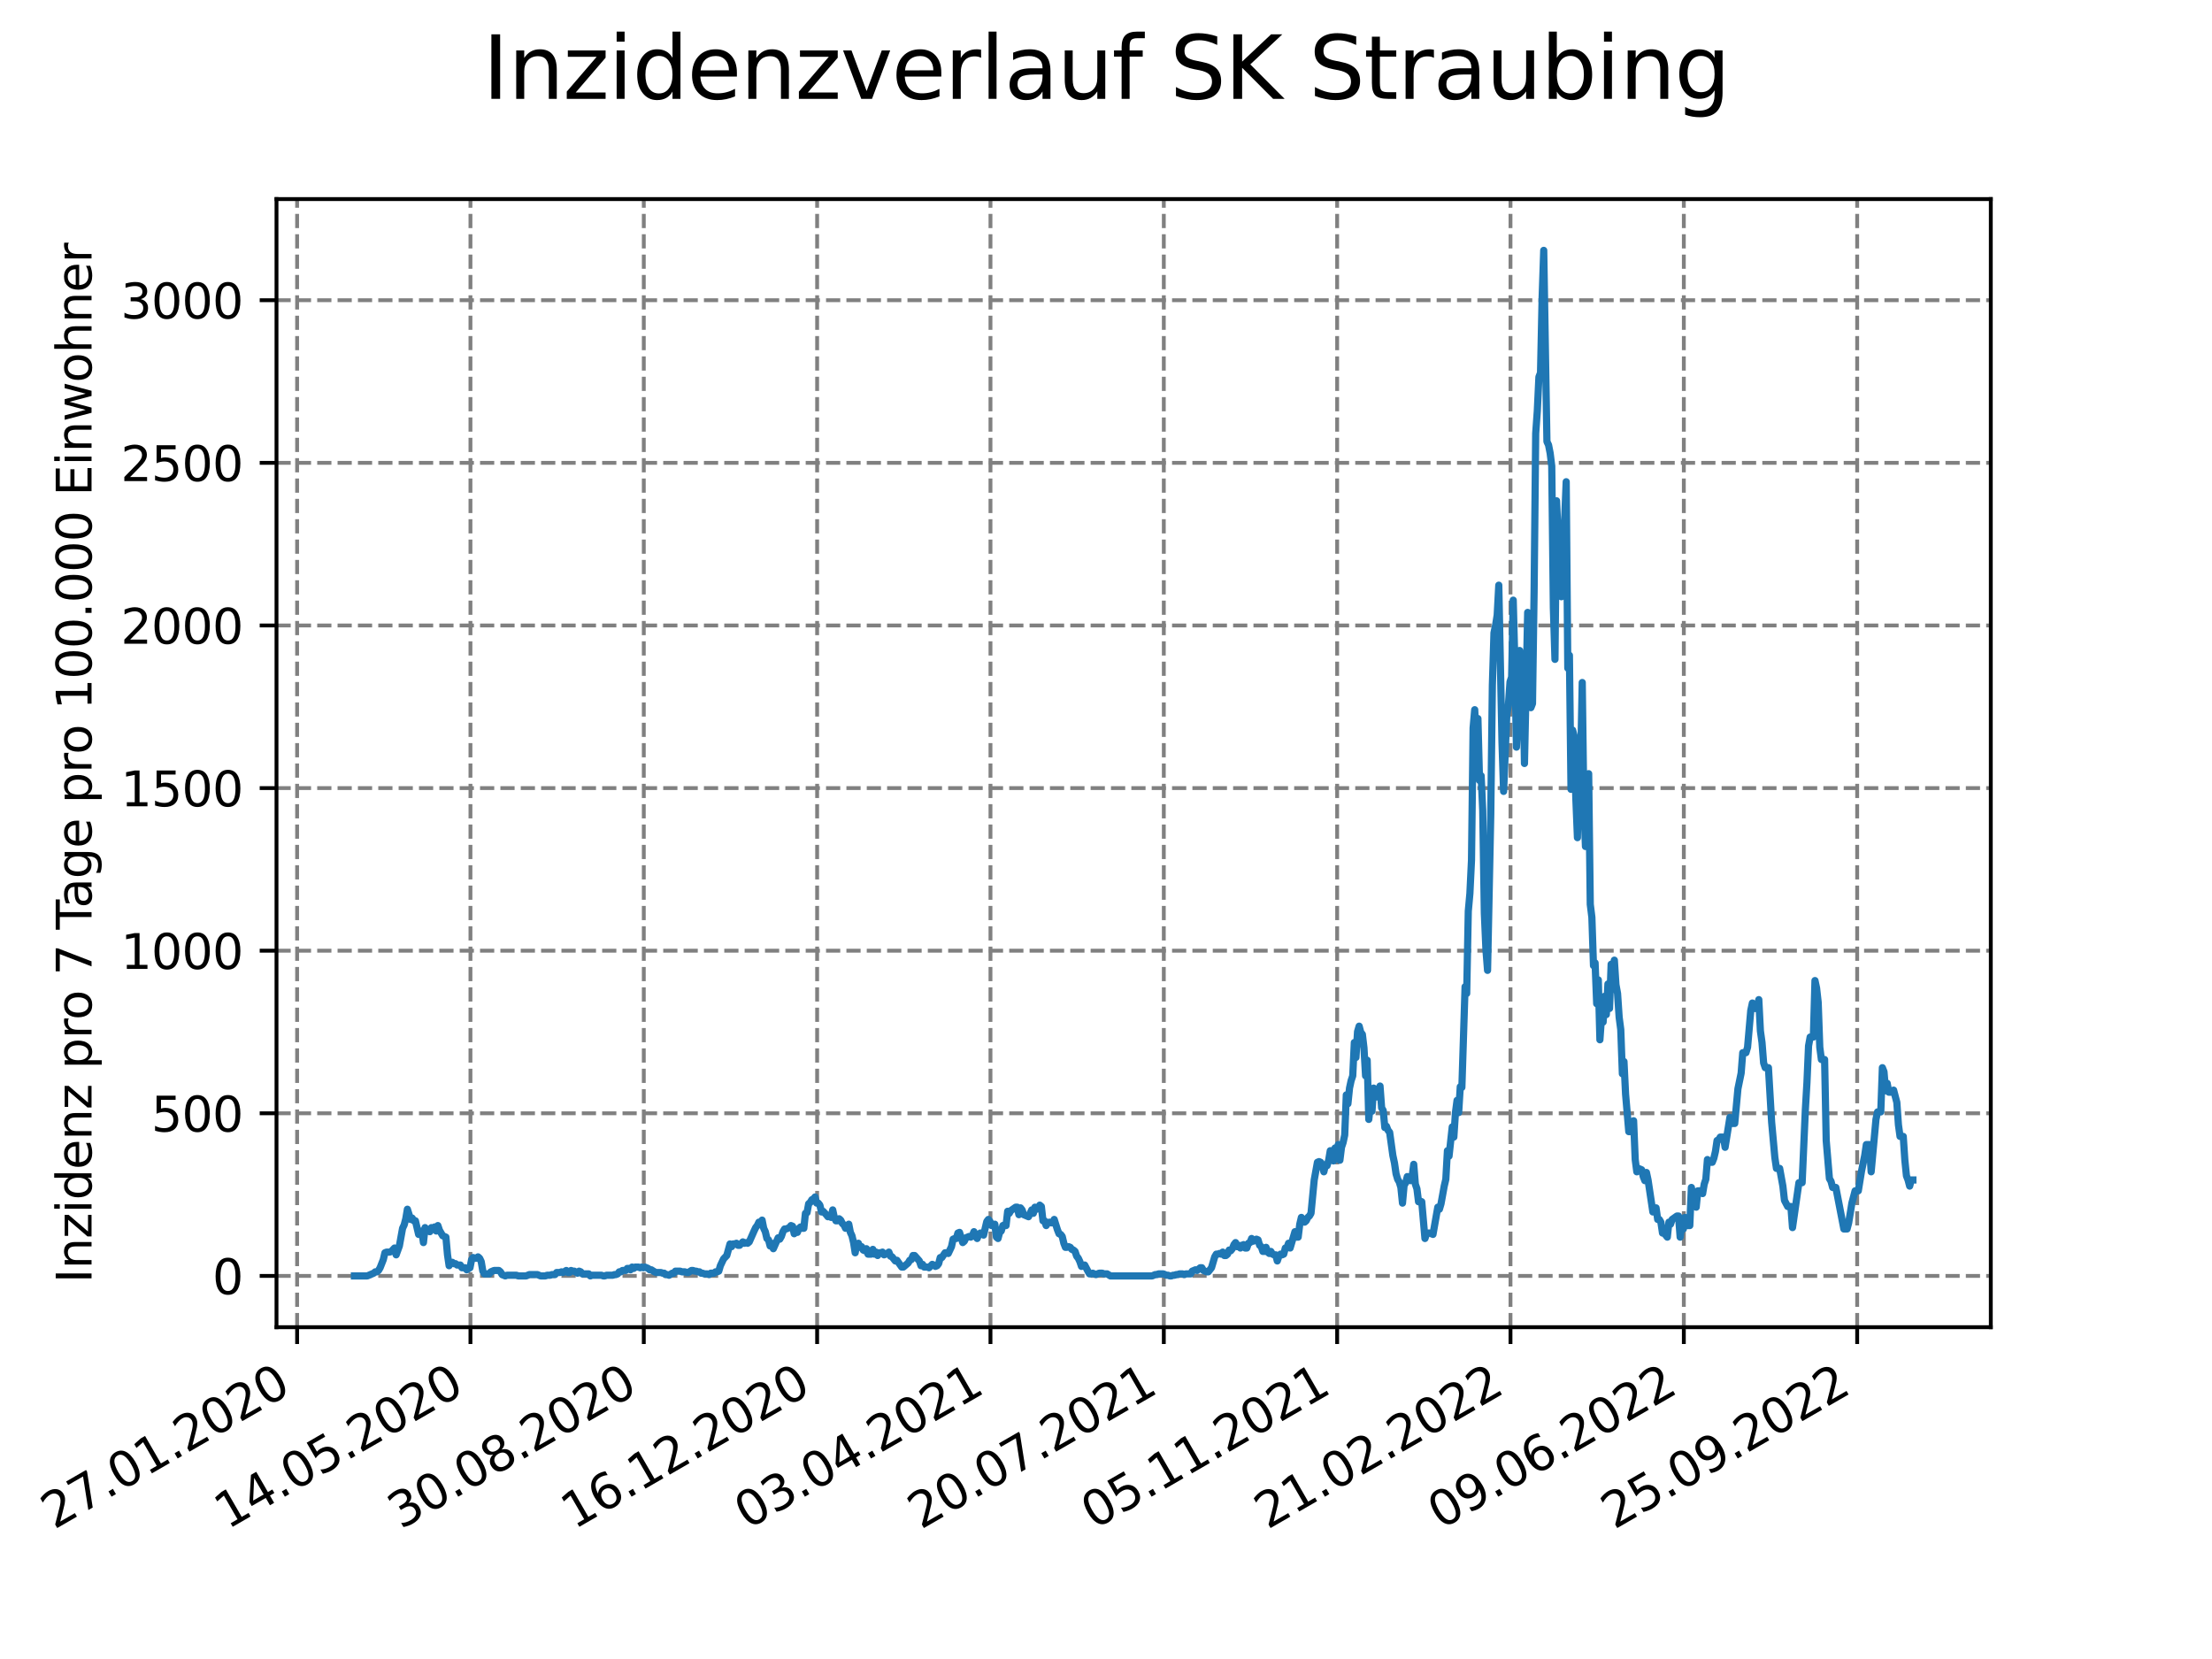 <?xml version="1.0" encoding="utf-8" standalone="no"?>
<!DOCTYPE svg PUBLIC "-//W3C//DTD SVG 1.1//EN"
  "http://www.w3.org/Graphics/SVG/1.1/DTD/svg11.dtd">
<svg xmlns:xlink="http://www.w3.org/1999/xlink" width="460.8pt" height="345.6pt" viewBox="0 0 460.8 345.6" xmlns="http://www.w3.org/2000/svg" version="1.1">
 <defs>
  <style type="text/css">*{stroke-linejoin: round; stroke-linecap: butt}</style>
 </defs>
 <g id="figure_1">
  <g id="patch_1">
   <path d="M 0 345.6 
L 460.8 345.6 
L 460.8 0 
L 0 0 
z
" style="fill: #ffffff"/>
  </g>
  <g id="axes_1">
   <g id="patch_2">
    <path d="M 57.6 276.48 
L 414.72 276.48 
L 414.72 41.472 
L 57.6 41.472 
z
" style="fill: #ffffff"/>
   </g>
   <g id="matplotlib.axis_1">
    <g id="xtick_1">
     <g id="line2d_1">
      <path d="M 61.894 276.48 
L 61.894 41.472 
" clip-path="url(#p14104c30da)" style="fill: none; stroke-dasharray: 2.96,1.28; stroke-dashoffset: 0; stroke: #808080; stroke-width: 0.8"/>
     </g>
     <g id="line2d_2">
      <defs>
       <path id="m7575e38596" d="M 0 0 
L 0 3.5 
" style="stroke: #000000; stroke-width: 0.8"/>
      </defs>
      <g>
       <use xlink:href="#m7575e38596" x="61.894" y="276.48" style="stroke: #000000; stroke-width: 0.8"/>
      </g>
     </g>
     <g id="text_1">
      <!-- 27.01.2020 -->
      <g transform="translate(11.268 318.689) rotate(-30) scale(0.1 -0.1)">
       <defs>
        <path id="DejaVuSans-32" d="M 1228 531 
L 3431 531 
L 3431 0 
L 469 0 
L 469 531 
Q 828 903 1448 1529 
Q 2069 2156 2228 2338 
Q 2531 2678 2651 2914 
Q 2772 3150 2772 3378 
Q 2772 3750 2511 3984 
Q 2250 4219 1831 4219 
Q 1534 4219 1204 4116 
Q 875 4013 500 3803 
L 500 4441 
Q 881 4594 1212 4672 
Q 1544 4750 1819 4750 
Q 2544 4750 2975 4387 
Q 3406 4025 3406 3419 
Q 3406 3131 3298 2873 
Q 3191 2616 2906 2266 
Q 2828 2175 2409 1742 
Q 1991 1309 1228 531 
z
" transform="scale(0.016)"/>
        <path id="DejaVuSans-37" d="M 525 4666 
L 3525 4666 
L 3525 4397 
L 1831 0 
L 1172 0 
L 2766 4134 
L 525 4134 
L 525 4666 
z
" transform="scale(0.016)"/>
        <path id="DejaVuSans-2e" d="M 684 794 
L 1344 794 
L 1344 0 
L 684 0 
L 684 794 
z
" transform="scale(0.016)"/>
        <path id="DejaVuSans-30" d="M 2034 4250 
Q 1547 4250 1301 3770 
Q 1056 3291 1056 2328 
Q 1056 1369 1301 889 
Q 1547 409 2034 409 
Q 2525 409 2770 889 
Q 3016 1369 3016 2328 
Q 3016 3291 2770 3770 
Q 2525 4250 2034 4250 
z
M 2034 4750 
Q 2819 4750 3233 4129 
Q 3647 3509 3647 2328 
Q 3647 1150 3233 529 
Q 2819 -91 2034 -91 
Q 1250 -91 836 529 
Q 422 1150 422 2328 
Q 422 3509 836 4129 
Q 1250 4750 2034 4750 
z
" transform="scale(0.016)"/>
        <path id="DejaVuSans-31" d="M 794 531 
L 1825 531 
L 1825 4091 
L 703 3866 
L 703 4441 
L 1819 4666 
L 2450 4666 
L 2450 531 
L 3481 531 
L 3481 0 
L 794 0 
L 794 531 
z
" transform="scale(0.016)"/>
       </defs>
       <use xlink:href="#DejaVuSans-32"/>
       <use xlink:href="#DejaVuSans-37" x="63.623"/>
       <use xlink:href="#DejaVuSans-2e" x="127.246"/>
       <use xlink:href="#DejaVuSans-30" x="159.033"/>
       <use xlink:href="#DejaVuSans-31" x="222.656"/>
       <use xlink:href="#DejaVuSans-2e" x="286.279"/>
       <use xlink:href="#DejaVuSans-32" x="318.066"/>
       <use xlink:href="#DejaVuSans-30" x="381.689"/>
       <use xlink:href="#DejaVuSans-32" x="445.312"/>
       <use xlink:href="#DejaVuSans-30" x="508.936"/>
      </g>
     </g>
    </g>
    <g id="xtick_2">
     <g id="line2d_3">
      <path d="M 98.003 276.48 
L 98.003 41.472 
" clip-path="url(#p14104c30da)" style="fill: none; stroke-dasharray: 2.96,1.28; stroke-dashoffset: 0; stroke: #808080; stroke-width: 0.8"/>
     </g>
     <g id="line2d_4">
      <g>
       <use xlink:href="#m7575e38596" x="98.003" y="276.48" style="stroke: #000000; stroke-width: 0.8"/>
      </g>
     </g>
     <g id="text_2">
      <!-- 14.05.2020 -->
      <g transform="translate(47.378 318.689) rotate(-30) scale(0.1 -0.1)">
       <defs>
        <path id="DejaVuSans-34" d="M 2419 4116 
L 825 1625 
L 2419 1625 
L 2419 4116 
z
M 2253 4666 
L 3047 4666 
L 3047 1625 
L 3713 1625 
L 3713 1100 
L 3047 1100 
L 3047 0 
L 2419 0 
L 2419 1100 
L 313 1100 
L 313 1709 
L 2253 4666 
z
" transform="scale(0.016)"/>
        <path id="DejaVuSans-35" d="M 691 4666 
L 3169 4666 
L 3169 4134 
L 1269 4134 
L 1269 2991 
Q 1406 3038 1543 3061 
Q 1681 3084 1819 3084 
Q 2600 3084 3056 2656 
Q 3513 2228 3513 1497 
Q 3513 744 3044 326 
Q 2575 -91 1722 -91 
Q 1428 -91 1123 -41 
Q 819 9 494 109 
L 494 744 
Q 775 591 1075 516 
Q 1375 441 1709 441 
Q 2250 441 2565 725 
Q 2881 1009 2881 1497 
Q 2881 1984 2565 2268 
Q 2250 2553 1709 2553 
Q 1456 2553 1204 2497 
Q 953 2441 691 2322 
L 691 4666 
z
" transform="scale(0.016)"/>
       </defs>
       <use xlink:href="#DejaVuSans-31"/>
       <use xlink:href="#DejaVuSans-34" x="63.623"/>
       <use xlink:href="#DejaVuSans-2e" x="127.246"/>
       <use xlink:href="#DejaVuSans-30" x="159.033"/>
       <use xlink:href="#DejaVuSans-35" x="222.656"/>
       <use xlink:href="#DejaVuSans-2e" x="286.279"/>
       <use xlink:href="#DejaVuSans-32" x="318.066"/>
       <use xlink:href="#DejaVuSans-30" x="381.689"/>
       <use xlink:href="#DejaVuSans-32" x="445.312"/>
       <use xlink:href="#DejaVuSans-30" x="508.936"/>
      </g>
     </g>
    </g>
    <g id="xtick_3">
     <g id="line2d_5">
      <path d="M 134.113 276.48 
L 134.113 41.472 
" clip-path="url(#p14104c30da)" style="fill: none; stroke-dasharray: 2.96,1.28; stroke-dashoffset: 0; stroke: #808080; stroke-width: 0.8"/>
     </g>
     <g id="line2d_6">
      <g>
       <use xlink:href="#m7575e38596" x="134.113" y="276.48" style="stroke: #000000; stroke-width: 0.8"/>
      </g>
     </g>
     <g id="text_3">
      <!-- 30.08.2020 -->
      <g transform="translate(83.488 318.689) rotate(-30) scale(0.1 -0.1)">
       <defs>
        <path id="DejaVuSans-33" d="M 2597 2516 
Q 3050 2419 3304 2112 
Q 3559 1806 3559 1356 
Q 3559 666 3084 287 
Q 2609 -91 1734 -91 
Q 1441 -91 1130 -33 
Q 819 25 488 141 
L 488 750 
Q 750 597 1062 519 
Q 1375 441 1716 441 
Q 2309 441 2620 675 
Q 2931 909 2931 1356 
Q 2931 1769 2642 2001 
Q 2353 2234 1838 2234 
L 1294 2234 
L 1294 2753 
L 1863 2753 
Q 2328 2753 2575 2939 
Q 2822 3125 2822 3475 
Q 2822 3834 2567 4026 
Q 2313 4219 1838 4219 
Q 1578 4219 1281 4162 
Q 984 4106 628 3988 
L 628 4550 
Q 988 4650 1302 4700 
Q 1616 4750 1894 4750 
Q 2613 4750 3031 4423 
Q 3450 4097 3450 3541 
Q 3450 3153 3228 2886 
Q 3006 2619 2597 2516 
z
" transform="scale(0.016)"/>
        <path id="DejaVuSans-38" d="M 2034 2216 
Q 1584 2216 1326 1975 
Q 1069 1734 1069 1313 
Q 1069 891 1326 650 
Q 1584 409 2034 409 
Q 2484 409 2743 651 
Q 3003 894 3003 1313 
Q 3003 1734 2745 1975 
Q 2488 2216 2034 2216 
z
M 1403 2484 
Q 997 2584 770 2862 
Q 544 3141 544 3541 
Q 544 4100 942 4425 
Q 1341 4750 2034 4750 
Q 2731 4750 3128 4425 
Q 3525 4100 3525 3541 
Q 3525 3141 3298 2862 
Q 3072 2584 2669 2484 
Q 3125 2378 3379 2068 
Q 3634 1759 3634 1313 
Q 3634 634 3220 271 
Q 2806 -91 2034 -91 
Q 1263 -91 848 271 
Q 434 634 434 1313 
Q 434 1759 690 2068 
Q 947 2378 1403 2484 
z
M 1172 3481 
Q 1172 3119 1398 2916 
Q 1625 2713 2034 2713 
Q 2441 2713 2670 2916 
Q 2900 3119 2900 3481 
Q 2900 3844 2670 4047 
Q 2441 4250 2034 4250 
Q 1625 4250 1398 4047 
Q 1172 3844 1172 3481 
z
" transform="scale(0.016)"/>
       </defs>
       <use xlink:href="#DejaVuSans-33"/>
       <use xlink:href="#DejaVuSans-30" x="63.623"/>
       <use xlink:href="#DejaVuSans-2e" x="127.246"/>
       <use xlink:href="#DejaVuSans-30" x="159.033"/>
       <use xlink:href="#DejaVuSans-38" x="222.656"/>
       <use xlink:href="#DejaVuSans-2e" x="286.279"/>
       <use xlink:href="#DejaVuSans-32" x="318.066"/>
       <use xlink:href="#DejaVuSans-30" x="381.689"/>
       <use xlink:href="#DejaVuSans-32" x="445.312"/>
       <use xlink:href="#DejaVuSans-30" x="508.936"/>
      </g>
     </g>
    </g>
    <g id="xtick_4">
     <g id="line2d_7">
      <path d="M 170.223 276.48 
L 170.223 41.472 
" clip-path="url(#p14104c30da)" style="fill: none; stroke-dasharray: 2.96,1.28; stroke-dashoffset: 0; stroke: #808080; stroke-width: 0.8"/>
     </g>
     <g id="line2d_8">
      <g>
       <use xlink:href="#m7575e38596" x="170.223" y="276.48" style="stroke: #000000; stroke-width: 0.8"/>
      </g>
     </g>
     <g id="text_4">
      <!-- 16.12.2020 -->
      <g transform="translate(119.598 318.689) rotate(-30) scale(0.1 -0.1)">
       <defs>
        <path id="DejaVuSans-36" d="M 2113 2584 
Q 1688 2584 1439 2293 
Q 1191 2003 1191 1497 
Q 1191 994 1439 701 
Q 1688 409 2113 409 
Q 2538 409 2786 701 
Q 3034 994 3034 1497 
Q 3034 2003 2786 2293 
Q 2538 2584 2113 2584 
z
M 3366 4563 
L 3366 3988 
Q 3128 4100 2886 4159 
Q 2644 4219 2406 4219 
Q 1781 4219 1451 3797 
Q 1122 3375 1075 2522 
Q 1259 2794 1537 2939 
Q 1816 3084 2150 3084 
Q 2853 3084 3261 2657 
Q 3669 2231 3669 1497 
Q 3669 778 3244 343 
Q 2819 -91 2113 -91 
Q 1303 -91 875 529 
Q 447 1150 447 2328 
Q 447 3434 972 4092 
Q 1497 4750 2381 4750 
Q 2619 4750 2861 4703 
Q 3103 4656 3366 4563 
z
" transform="scale(0.016)"/>
       </defs>
       <use xlink:href="#DejaVuSans-31"/>
       <use xlink:href="#DejaVuSans-36" x="63.623"/>
       <use xlink:href="#DejaVuSans-2e" x="127.246"/>
       <use xlink:href="#DejaVuSans-31" x="159.033"/>
       <use xlink:href="#DejaVuSans-32" x="222.656"/>
       <use xlink:href="#DejaVuSans-2e" x="286.279"/>
       <use xlink:href="#DejaVuSans-32" x="318.066"/>
       <use xlink:href="#DejaVuSans-30" x="381.689"/>
       <use xlink:href="#DejaVuSans-32" x="445.312"/>
       <use xlink:href="#DejaVuSans-30" x="508.936"/>
      </g>
     </g>
    </g>
    <g id="xtick_5">
     <g id="line2d_9">
      <path d="M 206.333 276.48 
L 206.333 41.472 
" clip-path="url(#p14104c30da)" style="fill: none; stroke-dasharray: 2.96,1.28; stroke-dashoffset: 0; stroke: #808080; stroke-width: 0.8"/>
     </g>
     <g id="line2d_10">
      <g>
       <use xlink:href="#m7575e38596" x="206.333" y="276.48" style="stroke: #000000; stroke-width: 0.8"/>
      </g>
     </g>
     <g id="text_5">
      <!-- 03.04.2021 -->
      <g transform="translate(155.708 318.689) rotate(-30) scale(0.1 -0.1)">
       <use xlink:href="#DejaVuSans-30"/>
       <use xlink:href="#DejaVuSans-33" x="63.623"/>
       <use xlink:href="#DejaVuSans-2e" x="127.246"/>
       <use xlink:href="#DejaVuSans-30" x="159.033"/>
       <use xlink:href="#DejaVuSans-34" x="222.656"/>
       <use xlink:href="#DejaVuSans-2e" x="286.279"/>
       <use xlink:href="#DejaVuSans-32" x="318.066"/>
       <use xlink:href="#DejaVuSans-30" x="381.689"/>
       <use xlink:href="#DejaVuSans-32" x="445.312"/>
       <use xlink:href="#DejaVuSans-31" x="508.936"/>
      </g>
     </g>
    </g>
    <g id="xtick_6">
     <g id="line2d_11">
      <path d="M 242.443 276.48 
L 242.443 41.472 
" clip-path="url(#p14104c30da)" style="fill: none; stroke-dasharray: 2.96,1.28; stroke-dashoffset: 0; stroke: #808080; stroke-width: 0.8"/>
     </g>
     <g id="line2d_12">
      <g>
       <use xlink:href="#m7575e38596" x="242.443" y="276.48" style="stroke: #000000; stroke-width: 0.8"/>
      </g>
     </g>
     <g id="text_6">
      <!-- 20.07.2021 -->
      <g transform="translate(191.818 318.689) rotate(-30) scale(0.1 -0.1)">
       <use xlink:href="#DejaVuSans-32"/>
       <use xlink:href="#DejaVuSans-30" x="63.623"/>
       <use xlink:href="#DejaVuSans-2e" x="127.246"/>
       <use xlink:href="#DejaVuSans-30" x="159.033"/>
       <use xlink:href="#DejaVuSans-37" x="222.656"/>
       <use xlink:href="#DejaVuSans-2e" x="286.279"/>
       <use xlink:href="#DejaVuSans-32" x="318.066"/>
       <use xlink:href="#DejaVuSans-30" x="381.689"/>
       <use xlink:href="#DejaVuSans-32" x="445.312"/>
       <use xlink:href="#DejaVuSans-31" x="508.936"/>
      </g>
     </g>
    </g>
    <g id="xtick_7">
     <g id="line2d_13">
      <path d="M 278.553 276.48 
L 278.553 41.472 
" clip-path="url(#p14104c30da)" style="fill: none; stroke-dasharray: 2.96,1.28; stroke-dashoffset: 0; stroke: #808080; stroke-width: 0.8"/>
     </g>
     <g id="line2d_14">
      <g>
       <use xlink:href="#m7575e38596" x="278.553" y="276.48" style="stroke: #000000; stroke-width: 0.8"/>
      </g>
     </g>
     <g id="text_7">
      <!-- 05.11.2021 -->
      <g transform="translate(227.928 318.689) rotate(-30) scale(0.1 -0.1)">
       <use xlink:href="#DejaVuSans-30"/>
       <use xlink:href="#DejaVuSans-35" x="63.623"/>
       <use xlink:href="#DejaVuSans-2e" x="127.246"/>
       <use xlink:href="#DejaVuSans-31" x="159.033"/>
       <use xlink:href="#DejaVuSans-31" x="222.656"/>
       <use xlink:href="#DejaVuSans-2e" x="286.279"/>
       <use xlink:href="#DejaVuSans-32" x="318.066"/>
       <use xlink:href="#DejaVuSans-30" x="381.689"/>
       <use xlink:href="#DejaVuSans-32" x="445.312"/>
       <use xlink:href="#DejaVuSans-31" x="508.936"/>
      </g>
     </g>
    </g>
    <g id="xtick_8">
     <g id="line2d_15">
      <path d="M 314.663 276.48 
L 314.663 41.472 
" clip-path="url(#p14104c30da)" style="fill: none; stroke-dasharray: 2.96,1.28; stroke-dashoffset: 0; stroke: #808080; stroke-width: 0.8"/>
     </g>
     <g id="line2d_16">
      <g>
       <use xlink:href="#m7575e38596" x="314.663" y="276.48" style="stroke: #000000; stroke-width: 0.8"/>
      </g>
     </g>
     <g id="text_8">
      <!-- 21.02.2022 -->
      <g transform="translate(264.038 318.689) rotate(-30) scale(0.1 -0.1)">
       <use xlink:href="#DejaVuSans-32"/>
       <use xlink:href="#DejaVuSans-31" x="63.623"/>
       <use xlink:href="#DejaVuSans-2e" x="127.246"/>
       <use xlink:href="#DejaVuSans-30" x="159.033"/>
       <use xlink:href="#DejaVuSans-32" x="222.656"/>
       <use xlink:href="#DejaVuSans-2e" x="286.279"/>
       <use xlink:href="#DejaVuSans-32" x="318.066"/>
       <use xlink:href="#DejaVuSans-30" x="381.689"/>
       <use xlink:href="#DejaVuSans-32" x="445.312"/>
       <use xlink:href="#DejaVuSans-32" x="508.936"/>
      </g>
     </g>
    </g>
    <g id="xtick_9">
     <g id="line2d_17">
      <path d="M 350.773 276.48 
L 350.773 41.472 
" clip-path="url(#p14104c30da)" style="fill: none; stroke-dasharray: 2.96,1.28; stroke-dashoffset: 0; stroke: #808080; stroke-width: 0.8"/>
     </g>
     <g id="line2d_18">
      <g>
       <use xlink:href="#m7575e38596" x="350.773" y="276.48" style="stroke: #000000; stroke-width: 0.8"/>
      </g>
     </g>
     <g id="text_9">
      <!-- 09.06.2022 -->
      <g transform="translate(300.147 318.689) rotate(-30) scale(0.1 -0.1)">
       <defs>
        <path id="DejaVuSans-39" d="M 703 97 
L 703 672 
Q 941 559 1184 500 
Q 1428 441 1663 441 
Q 2288 441 2617 861 
Q 2947 1281 2994 2138 
Q 2813 1869 2534 1725 
Q 2256 1581 1919 1581 
Q 1219 1581 811 2004 
Q 403 2428 403 3163 
Q 403 3881 828 4315 
Q 1253 4750 1959 4750 
Q 2769 4750 3195 4129 
Q 3622 3509 3622 2328 
Q 3622 1225 3098 567 
Q 2575 -91 1691 -91 
Q 1453 -91 1209 -44 
Q 966 3 703 97 
z
M 1959 2075 
Q 2384 2075 2632 2365 
Q 2881 2656 2881 3163 
Q 2881 3666 2632 3958 
Q 2384 4250 1959 4250 
Q 1534 4250 1286 3958 
Q 1038 3666 1038 3163 
Q 1038 2656 1286 2365 
Q 1534 2075 1959 2075 
z
" transform="scale(0.016)"/>
       </defs>
       <use xlink:href="#DejaVuSans-30"/>
       <use xlink:href="#DejaVuSans-39" x="63.623"/>
       <use xlink:href="#DejaVuSans-2e" x="127.246"/>
       <use xlink:href="#DejaVuSans-30" x="159.033"/>
       <use xlink:href="#DejaVuSans-36" x="222.656"/>
       <use xlink:href="#DejaVuSans-2e" x="286.279"/>
       <use xlink:href="#DejaVuSans-32" x="318.066"/>
       <use xlink:href="#DejaVuSans-30" x="381.689"/>
       <use xlink:href="#DejaVuSans-32" x="445.312"/>
       <use xlink:href="#DejaVuSans-32" x="508.936"/>
      </g>
     </g>
    </g>
    <g id="xtick_10">
     <g id="line2d_19">
      <path d="M 386.883 276.48 
L 386.883 41.472 
" clip-path="url(#p14104c30da)" style="fill: none; stroke-dasharray: 2.96,1.28; stroke-dashoffset: 0; stroke: #808080; stroke-width: 0.8"/>
     </g>
     <g id="line2d_20">
      <g>
       <use xlink:href="#m7575e38596" x="386.883" y="276.48" style="stroke: #000000; stroke-width: 0.8"/>
      </g>
     </g>
     <g id="text_10">
      <!-- 25.09.2022 -->
      <g transform="translate(336.257 318.689) rotate(-30) scale(0.1 -0.1)">
       <use xlink:href="#DejaVuSans-32"/>
       <use xlink:href="#DejaVuSans-35" x="63.623"/>
       <use xlink:href="#DejaVuSans-2e" x="127.246"/>
       <use xlink:href="#DejaVuSans-30" x="159.033"/>
       <use xlink:href="#DejaVuSans-39" x="222.656"/>
       <use xlink:href="#DejaVuSans-2e" x="286.279"/>
       <use xlink:href="#DejaVuSans-32" x="318.066"/>
       <use xlink:href="#DejaVuSans-30" x="381.689"/>
       <use xlink:href="#DejaVuSans-32" x="445.312"/>
       <use xlink:href="#DejaVuSans-32" x="508.936"/>
      </g>
     </g>
    </g>
   </g>
   <g id="matplotlib.axis_2">
    <g id="ytick_1">
     <g id="line2d_21">
      <path d="M 57.6 265.798 
L 414.72 265.798 
" clip-path="url(#p14104c30da)" style="fill: none; stroke-dasharray: 2.96,1.28; stroke-dashoffset: 0; stroke: #808080; stroke-width: 0.8"/>
     </g>
     <g id="line2d_22">
      <defs>
       <path id="ma9aa81776e" d="M 0 0 
L -3.5 0 
" style="stroke: #000000; stroke-width: 0.8"/>
      </defs>
      <g>
       <use xlink:href="#ma9aa81776e" x="57.6" y="265.798" style="stroke: #000000; stroke-width: 0.8"/>
      </g>
     </g>
     <g id="text_11">
      <!-- 0 -->
      <g transform="translate(44.237 269.597) scale(0.1 -0.1)">
       <use xlink:href="#DejaVuSans-30"/>
      </g>
     </g>
    </g>
    <g id="ytick_2">
     <g id="line2d_23">
      <path d="M 57.6 231.922 
L 414.72 231.922 
" clip-path="url(#p14104c30da)" style="fill: none; stroke-dasharray: 2.96,1.28; stroke-dashoffset: 0; stroke: #808080; stroke-width: 0.8"/>
     </g>
     <g id="line2d_24">
      <g>
       <use xlink:href="#ma9aa81776e" x="57.6" y="231.922" style="stroke: #000000; stroke-width: 0.8"/>
      </g>
     </g>
     <g id="text_12">
      <!-- 500 -->
      <g transform="translate(31.512 235.721) scale(0.1 -0.1)">
       <use xlink:href="#DejaVuSans-35"/>
       <use xlink:href="#DejaVuSans-30" x="63.623"/>
       <use xlink:href="#DejaVuSans-30" x="127.246"/>
      </g>
     </g>
    </g>
    <g id="ytick_3">
     <g id="line2d_25">
      <path d="M 57.6 198.046 
L 414.72 198.046 
" clip-path="url(#p14104c30da)" style="fill: none; stroke-dasharray: 2.96,1.28; stroke-dashoffset: 0; stroke: #808080; stroke-width: 0.8"/>
     </g>
     <g id="line2d_26">
      <g>
       <use xlink:href="#ma9aa81776e" x="57.6" y="198.046" style="stroke: #000000; stroke-width: 0.8"/>
      </g>
     </g>
     <g id="text_13">
      <!-- 1000 -->
      <g transform="translate(25.15 201.845) scale(0.1 -0.1)">
       <use xlink:href="#DejaVuSans-31"/>
       <use xlink:href="#DejaVuSans-30" x="63.623"/>
       <use xlink:href="#DejaVuSans-30" x="127.246"/>
       <use xlink:href="#DejaVuSans-30" x="190.869"/>
      </g>
     </g>
    </g>
    <g id="ytick_4">
     <g id="line2d_27">
      <path d="M 57.6 164.17 
L 414.72 164.17 
" clip-path="url(#p14104c30da)" style="fill: none; stroke-dasharray: 2.96,1.28; stroke-dashoffset: 0; stroke: #808080; stroke-width: 0.8"/>
     </g>
     <g id="line2d_28">
      <g>
       <use xlink:href="#ma9aa81776e" x="57.6" y="164.17" style="stroke: #000000; stroke-width: 0.8"/>
      </g>
     </g>
     <g id="text_14">
      <!-- 1500 -->
      <g transform="translate(25.15 167.969) scale(0.1 -0.1)">
       <use xlink:href="#DejaVuSans-31"/>
       <use xlink:href="#DejaVuSans-35" x="63.623"/>
       <use xlink:href="#DejaVuSans-30" x="127.246"/>
       <use xlink:href="#DejaVuSans-30" x="190.869"/>
      </g>
     </g>
    </g>
    <g id="ytick_5">
     <g id="line2d_29">
      <path d="M 57.6 130.294 
L 414.72 130.294 
" clip-path="url(#p14104c30da)" style="fill: none; stroke-dasharray: 2.96,1.28; stroke-dashoffset: 0; stroke: #808080; stroke-width: 0.8"/>
     </g>
     <g id="line2d_30">
      <g>
       <use xlink:href="#ma9aa81776e" x="57.6" y="130.294" style="stroke: #000000; stroke-width: 0.8"/>
      </g>
     </g>
     <g id="text_15">
      <!-- 2000 -->
      <g transform="translate(25.15 134.093) scale(0.1 -0.1)">
       <use xlink:href="#DejaVuSans-32"/>
       <use xlink:href="#DejaVuSans-30" x="63.623"/>
       <use xlink:href="#DejaVuSans-30" x="127.246"/>
       <use xlink:href="#DejaVuSans-30" x="190.869"/>
      </g>
     </g>
    </g>
    <g id="ytick_6">
     <g id="line2d_31">
      <path d="M 57.6 96.418 
L 414.72 96.418 
" clip-path="url(#p14104c30da)" style="fill: none; stroke-dasharray: 2.96,1.28; stroke-dashoffset: 0; stroke: #808080; stroke-width: 0.8"/>
     </g>
     <g id="line2d_32">
      <g>
       <use xlink:href="#ma9aa81776e" x="57.6" y="96.418" style="stroke: #000000; stroke-width: 0.8"/>
      </g>
     </g>
     <g id="text_16">
      <!-- 2500 -->
      <g transform="translate(25.15 100.217) scale(0.1 -0.1)">
       <use xlink:href="#DejaVuSans-32"/>
       <use xlink:href="#DejaVuSans-35" x="63.623"/>
       <use xlink:href="#DejaVuSans-30" x="127.246"/>
       <use xlink:href="#DejaVuSans-30" x="190.869"/>
      </g>
     </g>
    </g>
    <g id="ytick_7">
     <g id="line2d_33">
      <path d="M 57.6 62.541 
L 414.72 62.541 
" clip-path="url(#p14104c30da)" style="fill: none; stroke-dasharray: 2.96,1.28; stroke-dashoffset: 0; stroke: #808080; stroke-width: 0.8"/>
     </g>
     <g id="line2d_34">
      <g>
       <use xlink:href="#ma9aa81776e" x="57.6" y="62.541" style="stroke: #000000; stroke-width: 0.8"/>
      </g>
     </g>
     <g id="text_17">
      <!-- 3000 -->
      <g transform="translate(25.15 66.341) scale(0.1 -0.1)">
       <use xlink:href="#DejaVuSans-33"/>
       <use xlink:href="#DejaVuSans-30" x="63.623"/>
       <use xlink:href="#DejaVuSans-30" x="127.246"/>
       <use xlink:href="#DejaVuSans-30" x="190.869"/>
      </g>
     </g>
    </g>
    <g id="text_18">
     <!-- Inzidenz pro 7 Tage pro 100.000 Einwohner -->
     <g transform="translate(19.07 267.301) rotate(-90) scale(0.1 -0.1)">
      <defs>
       <path id="DejaVuSans-49" d="M 628 4666 
L 1259 4666 
L 1259 0 
L 628 0 
L 628 4666 
z
" transform="scale(0.016)"/>
       <path id="DejaVuSans-6e" d="M 3513 2113 
L 3513 0 
L 2938 0 
L 2938 2094 
Q 2938 2591 2744 2837 
Q 2550 3084 2163 3084 
Q 1697 3084 1428 2787 
Q 1159 2491 1159 1978 
L 1159 0 
L 581 0 
L 581 3500 
L 1159 3500 
L 1159 2956 
Q 1366 3272 1645 3428 
Q 1925 3584 2291 3584 
Q 2894 3584 3203 3211 
Q 3513 2838 3513 2113 
z
" transform="scale(0.016)"/>
       <path id="DejaVuSans-7a" d="M 353 3500 
L 3084 3500 
L 3084 2975 
L 922 459 
L 3084 459 
L 3084 0 
L 275 0 
L 275 525 
L 2438 3041 
L 353 3041 
L 353 3500 
z
" transform="scale(0.016)"/>
       <path id="DejaVuSans-69" d="M 603 3500 
L 1178 3500 
L 1178 0 
L 603 0 
L 603 3500 
z
M 603 4863 
L 1178 4863 
L 1178 4134 
L 603 4134 
L 603 4863 
z
" transform="scale(0.016)"/>
       <path id="DejaVuSans-64" d="M 2906 2969 
L 2906 4863 
L 3481 4863 
L 3481 0 
L 2906 0 
L 2906 525 
Q 2725 213 2448 61 
Q 2172 -91 1784 -91 
Q 1150 -91 751 415 
Q 353 922 353 1747 
Q 353 2572 751 3078 
Q 1150 3584 1784 3584 
Q 2172 3584 2448 3432 
Q 2725 3281 2906 2969 
z
M 947 1747 
Q 947 1113 1208 752 
Q 1469 391 1925 391 
Q 2381 391 2643 752 
Q 2906 1113 2906 1747 
Q 2906 2381 2643 2742 
Q 2381 3103 1925 3103 
Q 1469 3103 1208 2742 
Q 947 2381 947 1747 
z
" transform="scale(0.016)"/>
       <path id="DejaVuSans-65" d="M 3597 1894 
L 3597 1613 
L 953 1613 
Q 991 1019 1311 708 
Q 1631 397 2203 397 
Q 2534 397 2845 478 
Q 3156 559 3463 722 
L 3463 178 
Q 3153 47 2828 -22 
Q 2503 -91 2169 -91 
Q 1331 -91 842 396 
Q 353 884 353 1716 
Q 353 2575 817 3079 
Q 1281 3584 2069 3584 
Q 2775 3584 3186 3129 
Q 3597 2675 3597 1894 
z
M 3022 2063 
Q 3016 2534 2758 2815 
Q 2500 3097 2075 3097 
Q 1594 3097 1305 2825 
Q 1016 2553 972 2059 
L 3022 2063 
z
" transform="scale(0.016)"/>
       <path id="DejaVuSans-20" transform="scale(0.016)"/>
       <path id="DejaVuSans-70" d="M 1159 525 
L 1159 -1331 
L 581 -1331 
L 581 3500 
L 1159 3500 
L 1159 2969 
Q 1341 3281 1617 3432 
Q 1894 3584 2278 3584 
Q 2916 3584 3314 3078 
Q 3713 2572 3713 1747 
Q 3713 922 3314 415 
Q 2916 -91 2278 -91 
Q 1894 -91 1617 61 
Q 1341 213 1159 525 
z
M 3116 1747 
Q 3116 2381 2855 2742 
Q 2594 3103 2138 3103 
Q 1681 3103 1420 2742 
Q 1159 2381 1159 1747 
Q 1159 1113 1420 752 
Q 1681 391 2138 391 
Q 2594 391 2855 752 
Q 3116 1113 3116 1747 
z
" transform="scale(0.016)"/>
       <path id="DejaVuSans-72" d="M 2631 2963 
Q 2534 3019 2420 3045 
Q 2306 3072 2169 3072 
Q 1681 3072 1420 2755 
Q 1159 2438 1159 1844 
L 1159 0 
L 581 0 
L 581 3500 
L 1159 3500 
L 1159 2956 
Q 1341 3275 1631 3429 
Q 1922 3584 2338 3584 
Q 2397 3584 2469 3576 
Q 2541 3569 2628 3553 
L 2631 2963 
z
" transform="scale(0.016)"/>
       <path id="DejaVuSans-6f" d="M 1959 3097 
Q 1497 3097 1228 2736 
Q 959 2375 959 1747 
Q 959 1119 1226 758 
Q 1494 397 1959 397 
Q 2419 397 2687 759 
Q 2956 1122 2956 1747 
Q 2956 2369 2687 2733 
Q 2419 3097 1959 3097 
z
M 1959 3584 
Q 2709 3584 3137 3096 
Q 3566 2609 3566 1747 
Q 3566 888 3137 398 
Q 2709 -91 1959 -91 
Q 1206 -91 779 398 
Q 353 888 353 1747 
Q 353 2609 779 3096 
Q 1206 3584 1959 3584 
z
" transform="scale(0.016)"/>
       <path id="DejaVuSans-54" d="M -19 4666 
L 3928 4666 
L 3928 4134 
L 2272 4134 
L 2272 0 
L 1638 0 
L 1638 4134 
L -19 4134 
L -19 4666 
z
" transform="scale(0.016)"/>
       <path id="DejaVuSans-61" d="M 2194 1759 
Q 1497 1759 1228 1600 
Q 959 1441 959 1056 
Q 959 750 1161 570 
Q 1363 391 1709 391 
Q 2188 391 2477 730 
Q 2766 1069 2766 1631 
L 2766 1759 
L 2194 1759 
z
M 3341 1997 
L 3341 0 
L 2766 0 
L 2766 531 
Q 2569 213 2275 61 
Q 1981 -91 1556 -91 
Q 1019 -91 701 211 
Q 384 513 384 1019 
Q 384 1609 779 1909 
Q 1175 2209 1959 2209 
L 2766 2209 
L 2766 2266 
Q 2766 2663 2505 2880 
Q 2244 3097 1772 3097 
Q 1472 3097 1187 3025 
Q 903 2953 641 2809 
L 641 3341 
Q 956 3463 1253 3523 
Q 1550 3584 1831 3584 
Q 2591 3584 2966 3190 
Q 3341 2797 3341 1997 
z
" transform="scale(0.016)"/>
       <path id="DejaVuSans-67" d="M 2906 1791 
Q 2906 2416 2648 2759 
Q 2391 3103 1925 3103 
Q 1463 3103 1205 2759 
Q 947 2416 947 1791 
Q 947 1169 1205 825 
Q 1463 481 1925 481 
Q 2391 481 2648 825 
Q 2906 1169 2906 1791 
z
M 3481 434 
Q 3481 -459 3084 -895 
Q 2688 -1331 1869 -1331 
Q 1566 -1331 1297 -1286 
Q 1028 -1241 775 -1147 
L 775 -588 
Q 1028 -725 1275 -790 
Q 1522 -856 1778 -856 
Q 2344 -856 2625 -561 
Q 2906 -266 2906 331 
L 2906 616 
Q 2728 306 2450 153 
Q 2172 0 1784 0 
Q 1141 0 747 490 
Q 353 981 353 1791 
Q 353 2603 747 3093 
Q 1141 3584 1784 3584 
Q 2172 3584 2450 3431 
Q 2728 3278 2906 2969 
L 2906 3500 
L 3481 3500 
L 3481 434 
z
" transform="scale(0.016)"/>
       <path id="DejaVuSans-45" d="M 628 4666 
L 3578 4666 
L 3578 4134 
L 1259 4134 
L 1259 2753 
L 3481 2753 
L 3481 2222 
L 1259 2222 
L 1259 531 
L 3634 531 
L 3634 0 
L 628 0 
L 628 4666 
z
" transform="scale(0.016)"/>
       <path id="DejaVuSans-77" d="M 269 3500 
L 844 3500 
L 1563 769 
L 2278 3500 
L 2956 3500 
L 3675 769 
L 4391 3500 
L 4966 3500 
L 4050 0 
L 3372 0 
L 2619 2869 
L 1863 0 
L 1184 0 
L 269 3500 
z
" transform="scale(0.016)"/>
       <path id="DejaVuSans-68" d="M 3513 2113 
L 3513 0 
L 2938 0 
L 2938 2094 
Q 2938 2591 2744 2837 
Q 2550 3084 2163 3084 
Q 1697 3084 1428 2787 
Q 1159 2491 1159 1978 
L 1159 0 
L 581 0 
L 581 4863 
L 1159 4863 
L 1159 2956 
Q 1366 3272 1645 3428 
Q 1925 3584 2291 3584 
Q 2894 3584 3203 3211 
Q 3513 2838 3513 2113 
z
" transform="scale(0.016)"/>
      </defs>
      <use xlink:href="#DejaVuSans-49"/>
      <use xlink:href="#DejaVuSans-6e" x="29.492"/>
      <use xlink:href="#DejaVuSans-7a" x="92.871"/>
      <use xlink:href="#DejaVuSans-69" x="145.361"/>
      <use xlink:href="#DejaVuSans-64" x="173.145"/>
      <use xlink:href="#DejaVuSans-65" x="236.621"/>
      <use xlink:href="#DejaVuSans-6e" x="298.145"/>
      <use xlink:href="#DejaVuSans-7a" x="361.523"/>
      <use xlink:href="#DejaVuSans-20" x="414.014"/>
      <use xlink:href="#DejaVuSans-70" x="445.801"/>
      <use xlink:href="#DejaVuSans-72" x="509.277"/>
      <use xlink:href="#DejaVuSans-6f" x="548.141"/>
      <use xlink:href="#DejaVuSans-20" x="609.322"/>
      <use xlink:href="#DejaVuSans-37" x="641.109"/>
      <use xlink:href="#DejaVuSans-20" x="704.732"/>
      <use xlink:href="#DejaVuSans-54" x="736.52"/>
      <use xlink:href="#DejaVuSans-61" x="781.104"/>
      <use xlink:href="#DejaVuSans-67" x="842.383"/>
      <use xlink:href="#DejaVuSans-65" x="905.859"/>
      <use xlink:href="#DejaVuSans-20" x="967.383"/>
      <use xlink:href="#DejaVuSans-70" x="999.17"/>
      <use xlink:href="#DejaVuSans-72" x="1062.646"/>
      <use xlink:href="#DejaVuSans-6f" x="1101.51"/>
      <use xlink:href="#DejaVuSans-20" x="1162.691"/>
      <use xlink:href="#DejaVuSans-31" x="1194.479"/>
      <use xlink:href="#DejaVuSans-30" x="1258.102"/>
      <use xlink:href="#DejaVuSans-30" x="1321.725"/>
      <use xlink:href="#DejaVuSans-2e" x="1385.348"/>
      <use xlink:href="#DejaVuSans-30" x="1417.135"/>
      <use xlink:href="#DejaVuSans-30" x="1480.758"/>
      <use xlink:href="#DejaVuSans-30" x="1544.381"/>
      <use xlink:href="#DejaVuSans-20" x="1608.004"/>
      <use xlink:href="#DejaVuSans-45" x="1639.791"/>
      <use xlink:href="#DejaVuSans-69" x="1702.975"/>
      <use xlink:href="#DejaVuSans-6e" x="1730.758"/>
      <use xlink:href="#DejaVuSans-77" x="1794.137"/>
      <use xlink:href="#DejaVuSans-6f" x="1875.924"/>
      <use xlink:href="#DejaVuSans-68" x="1937.105"/>
      <use xlink:href="#DejaVuSans-6e" x="2000.484"/>
      <use xlink:href="#DejaVuSans-65" x="2063.863"/>
      <use xlink:href="#DejaVuSans-72" x="2125.387"/>
     </g>
    </g>
   </g>
   <g id="line2d_35">
    <path d="M 73.833 265.798 
L 76.508 265.798 
L 77.845 265.231 
L 78.179 264.947 
L 78.514 264.947 
L 78.848 264.664 
L 79.182 264.097 
L 79.851 262.395 
L 80.185 260.978 
L 80.52 260.836 
L 81.188 260.836 
L 81.523 260.694 
L 82.191 259.985 
L 82.526 261.403 
L 83.195 259.56 
L 83.863 255.874 
L 84.198 255.165 
L 84.532 253.889 
L 84.866 251.905 
L 85.535 254.031 
L 85.869 253.748 
L 86.204 254.315 
L 86.538 254.315 
L 87.207 257.15 
L 87.541 257.15 
L 87.875 256.441 
L 88.21 258.851 
L 88.544 255.732 
L 88.879 256.299 
L 89.547 256.583 
L 89.882 255.732 
L 90.216 256.016 
L 90.55 255.591 
L 90.885 256.441 
L 91.219 255.307 
L 91.553 256.299 
L 92.222 257.434 
L 92.891 257.717 
L 93.225 261.403 
L 93.559 263.671 
L 93.894 262.962 
L 94.228 262.962 
L 94.562 263.246 
L 94.897 263.246 
L 95.231 263.53 
L 95.9 263.53 
L 96.234 264.097 
L 96.903 264.097 
L 97.237 264.522 
L 97.906 264.097 
L 98.24 262.395 
L 98.575 261.97 
L 98.909 262.112 
L 99.243 262.112 
L 99.578 261.828 
L 99.912 262.112 
L 100.246 262.821 
L 100.581 264.805 
L 100.915 265.373 
L 101.918 265.373 
L 102.253 264.947 
L 102.921 264.664 
L 103.924 264.664 
L 104.259 264.947 
L 104.593 265.514 
L 105.262 265.798 
L 105.596 265.656 
L 107.602 265.656 
L 107.936 265.798 
L 109.608 265.798 
L 110.277 265.514 
L 111.949 265.514 
L 112.617 265.798 
L 113.62 265.798 
L 113.955 265.656 
L 114.624 265.656 
L 114.958 265.514 
L 115.627 265.514 
L 115.961 265.089 
L 116.63 265.089 
L 116.964 264.947 
L 117.298 265.089 
L 117.967 264.664 
L 118.301 265.089 
L 118.636 265.089 
L 118.97 264.664 
L 119.304 264.805 
L 119.639 264.805 
L 120.307 265.231 
L 120.642 264.805 
L 120.976 264.947 
L 121.311 265.373 
L 122.648 265.373 
L 122.982 265.798 
L 123.317 265.656 
L 125.323 265.656 
L 125.657 265.798 
L 125.991 265.798 
L 126.326 265.656 
L 127.663 265.656 
L 127.998 265.514 
L 128.332 265.514 
L 128.666 265.373 
L 129.001 264.947 
L 129.335 264.947 
L 129.669 264.664 
L 130.338 264.664 
L 130.672 264.238 
L 131.007 264.238 
L 131.341 264.522 
L 131.675 263.955 
L 132.01 264.238 
L 132.344 263.955 
L 133.013 263.955 
L 133.347 264.097 
L 133.682 263.955 
L 134.016 264.097 
L 134.35 263.955 
L 135.019 264.238 
L 135.353 264.522 
L 135.688 264.522 
L 136.356 264.947 
L 136.691 265.089 
L 137.694 265.089 
L 138.028 265.231 
L 138.362 265.231 
L 138.697 265.514 
L 139.031 265.514 
L 139.365 265.656 
L 140.034 265.231 
L 140.369 265.231 
L 140.703 264.805 
L 141.706 264.805 
L 142.04 264.947 
L 142.709 264.947 
L 143.043 265.089 
L 143.378 265.089 
L 144.046 264.664 
L 144.381 264.664 
L 144.715 264.805 
L 145.049 264.805 
L 145.384 264.947 
L 145.718 264.947 
L 146.052 265.231 
L 146.387 265.231 
L 146.721 265.373 
L 147.39 265.373 
L 147.724 265.514 
L 148.059 265.231 
L 148.727 265.231 
L 149.062 264.947 
L 149.396 264.947 
L 149.73 264.805 
L 150.065 263.671 
L 150.733 262.254 
L 151.402 261.545 
L 152.071 259.135 
L 152.405 259.702 
L 152.739 259.135 
L 153.074 259.135 
L 153.408 258.993 
L 153.743 259.418 
L 154.077 259.418 
L 154.746 258.709 
L 155.08 258.993 
L 155.414 258.851 
L 155.749 258.993 
L 156.083 258.709 
L 157.086 256.441 
L 157.42 255.732 
L 157.755 255.307 
L 158.089 254.598 
L 158.423 254.74 
L 158.758 254.173 
L 159.092 255.874 
L 159.427 256.583 
L 159.761 258.001 
L 160.095 258.284 
L 160.43 259.56 
L 160.764 258.993 
L 161.098 260.127 
L 162.101 257.859 
L 162.436 258.142 
L 162.77 257.575 
L 163.104 256.583 
L 163.439 256.016 
L 163.773 256.016 
L 164.442 255.732 
L 164.776 255.307 
L 165.11 255.449 
L 165.445 257.008 
L 165.779 256.441 
L 166.114 256.725 
L 166.448 255.874 
L 166.782 255.591 
L 167.117 255.874 
L 167.451 255.874 
L 167.785 252.755 
L 168.12 252.613 
L 168.454 250.77 
L 168.788 250.487 
L 169.123 249.92 
L 169.457 249.778 
L 169.791 249.353 
L 170.126 250.629 
L 170.46 250.629 
L 170.794 251.054 
L 171.129 252.472 
L 171.463 252.33 
L 172.132 253.039 
L 172.466 253.464 
L 172.801 253.322 
L 173.135 253.606 
L 173.469 252.046 
L 173.804 253.606 
L 174.138 254.315 
L 174.472 254.315 
L 174.807 253.889 
L 175.141 254.173 
L 175.475 254.882 
L 175.81 255.165 
L 176.144 255.874 
L 176.478 255.874 
L 176.813 255.023 
L 177.147 256.725 
L 177.481 257.434 
L 177.816 258.851 
L 178.15 260.978 
L 178.485 259.135 
L 178.819 258.993 
L 179.153 259.844 
L 179.488 259.702 
L 179.822 260.411 
L 180.156 260.552 
L 180.491 260.127 
L 180.825 261.261 
L 181.494 261.261 
L 181.828 260.269 
L 182.162 261.261 
L 182.497 260.836 
L 182.831 261.545 
L 183.165 260.978 
L 183.5 260.978 
L 183.834 260.836 
L 184.168 261.403 
L 184.837 261.119 
L 185.172 260.836 
L 185.506 261.687 
L 185.84 261.828 
L 186.509 262.679 
L 186.843 262.537 
L 187.846 263.955 
L 188.181 263.955 
L 189.184 263.104 
L 189.518 262.537 
L 189.852 262.395 
L 190.187 261.545 
L 190.521 261.545 
L 191.524 262.679 
L 191.859 263.671 
L 192.193 263.388 
L 192.527 263.955 
L 193.196 263.955 
L 193.53 264.097 
L 194.199 263.388 
L 194.533 263.53 
L 194.868 263.813 
L 195.202 263.671 
L 195.536 263.246 
L 195.871 261.97 
L 196.205 261.97 
L 196.874 260.978 
L 197.208 260.978 
L 197.542 261.119 
L 198.211 259.702 
L 198.546 258.142 
L 198.88 258.001 
L 199.214 258.001 
L 199.549 256.866 
L 199.883 256.725 
L 200.552 258.851 
L 200.886 258.568 
L 201.22 257.859 
L 201.889 257.575 
L 202.223 257.717 
L 202.558 257.434 
L 202.892 256.583 
L 203.226 257.575 
L 203.561 258.001 
L 203.895 257.15 
L 204.23 256.866 
L 204.564 256.866 
L 204.898 257.292 
L 205.567 254.456 
L 205.901 254.031 
L 206.236 254.456 
L 206.57 255.307 
L 206.904 255.307 
L 207.239 255.023 
L 207.573 257.717 
L 207.907 258.001 
L 208.242 256.725 
L 208.576 256.441 
L 208.91 255.307 
L 209.245 255.165 
L 209.579 255.307 
L 209.913 252.33 
L 210.248 252.755 
L 210.582 252.188 
L 211.585 251.479 
L 211.92 251.479 
L 212.254 253.039 
L 212.588 251.621 
L 212.923 252.046 
L 213.257 253.039 
L 214.26 253.464 
L 214.929 252.046 
L 215.263 252.755 
L 215.597 251.479 
L 215.932 251.905 
L 216.266 251.763 
L 216.6 251.054 
L 216.935 251.338 
L 217.269 254.315 
L 217.604 254.315 
L 217.938 255.307 
L 218.272 254.74 
L 218.607 254.598 
L 218.941 254.74 
L 219.275 254.74 
L 219.61 254.031 
L 220.278 256.158 
L 220.613 257.008 
L 220.947 257.15 
L 221.281 257.575 
L 221.616 258.993 
L 221.95 259.844 
L 222.284 259.844 
L 222.619 259.702 
L 222.953 259.844 
L 223.287 260.269 
L 223.622 260.411 
L 223.956 260.694 
L 224.291 261.687 
L 224.625 262.112 
L 224.959 262.821 
L 225.294 263.813 
L 225.962 263.53 
L 226.631 264.805 
L 226.965 265.373 
L 227.3 265.373 
L 227.634 265.231 
L 228.303 265.514 
L 228.971 265.231 
L 229.64 265.231 
L 229.975 265.373 
L 230.643 265.373 
L 231.312 265.798 
L 240.005 265.798 
L 240.674 265.514 
L 241.008 265.514 
L 241.342 265.373 
L 242.345 265.373 
L 243.014 265.656 
L 243.349 265.656 
L 243.683 265.798 
L 244.017 265.798 
L 244.352 265.656 
L 244.686 265.656 
L 245.02 265.514 
L 245.355 265.514 
L 245.689 265.373 
L 246.358 265.373 
L 246.692 265.514 
L 247.026 265.373 
L 248.029 265.373 
L 248.364 264.805 
L 249.033 264.522 
L 249.367 264.664 
L 250.036 264.097 
L 250.37 264.097 
L 250.704 264.664 
L 251.373 264.947 
L 251.707 264.947 
L 252.376 264.097 
L 253.045 261.828 
L 253.379 261.261 
L 253.713 261.261 
L 254.048 261.119 
L 254.382 261.261 
L 254.716 260.836 
L 255.051 261.545 
L 255.385 261.545 
L 255.72 261.261 
L 256.054 260.411 
L 256.388 260.552 
L 256.723 260.127 
L 257.057 259.277 
L 257.391 258.851 
L 257.726 259.702 
L 258.06 259.418 
L 258.394 259.985 
L 258.729 259.418 
L 259.063 259.277 
L 259.397 259.985 
L 259.732 259.985 
L 260.066 258.993 
L 260.4 258.851 
L 260.735 258.001 
L 261.069 258.568 
L 261.403 258.426 
L 261.738 258.142 
L 262.072 258.284 
L 262.407 259.418 
L 262.741 259.702 
L 263.075 260.694 
L 263.41 260.694 
L 263.744 259.844 
L 264.078 260.836 
L 264.413 261.119 
L 264.747 260.694 
L 265.081 261.261 
L 265.416 261.403 
L 265.75 261.403 
L 266.084 262.679 
L 266.419 261.687 
L 266.753 261.261 
L 267.087 261.403 
L 267.422 261.261 
L 267.756 259.985 
L 268.09 259.985 
L 268.425 258.993 
L 268.759 259.985 
L 269.762 256.583 
L 270.097 257.717 
L 270.431 257.717 
L 270.765 255.023 
L 271.1 253.606 
L 271.434 254.315 
L 271.768 254.598 
L 272.103 254.315 
L 272.437 253.606 
L 272.771 253.322 
L 273.106 252.755 
L 273.774 245.809 
L 274.443 242.123 
L 274.778 241.981 
L 275.112 242.123 
L 275.446 242.548 
L 275.781 244.107 
L 276.115 242.69 
L 276.449 242.831 
L 276.784 241.697 
L 277.118 239.713 
L 277.452 239.713 
L 277.787 241.839 
L 278.121 239.146 
L 278.455 239.571 
L 278.79 238.437 
L 279.124 241.697 
L 279.458 239.004 
L 279.793 238.011 
L 280.127 236.452 
L 280.461 228.088 
L 280.796 229.931 
L 281.13 226.67 
L 281.465 225.111 
L 281.799 224.118 
L 282.133 217.172 
L 282.468 220.29 
L 282.802 214.903 
L 283.136 213.769 
L 283.471 215.045 
L 283.805 215.47 
L 284.139 218.306 
L 284.474 224.118 
L 284.808 220.858 
L 285.142 233.191 
L 285.477 230.072 
L 285.811 231.49 
L 286.145 226.67 
L 286.48 228.513 
L 286.814 228.513 
L 287.148 227.095 
L 287.483 226.245 
L 287.817 230.781 
L 288.152 231.348 
L 288.486 234.893 
L 288.82 234.609 
L 289.155 235.46 
L 289.489 235.885 
L 290.158 240.705 
L 290.492 242.264 
L 290.826 244.533 
L 291.161 245.667 
L 291.495 246.234 
L 291.829 247.368 
L 292.164 250.629 
L 292.498 246.943 
L 292.832 246.376 
L 293.167 245.1 
L 293.501 245.809 
L 293.835 245.95 
L 294.17 245.1 
L 294.504 242.548 
L 294.839 246.659 
L 295.173 247.652 
L 295.507 250.345 
L 295.842 250.203 
L 296.176 250.345 
L 296.845 258.001 
L 297.179 257.008 
L 297.513 256.866 
L 297.848 256.866 
L 298.516 257.15 
L 299.519 251.479 
L 299.854 251.905 
L 300.188 250.77 
L 300.857 247.085 
L 301.191 245.667 
L 301.526 239.713 
L 301.86 240.847 
L 302.529 234.751 
L 302.863 236.877 
L 303.197 231.774 
L 303.532 229.222 
L 303.866 231.774 
L 304.2 226.386 
L 304.535 226.528 
L 305.203 205.547 
L 305.538 206.964 
L 305.872 189.81 
L 306.206 186.124 
L 306.541 179.178 
L 306.875 151.675 
L 307.21 147.847 
L 307.544 154.652 
L 307.878 149.69 
L 308.213 162.591 
L 308.547 161.599 
L 308.881 168.829 
L 309.216 190.236 
L 309.55 197.891 
L 309.884 202.144 
L 310.553 169.679 
L 310.887 142.744 
L 311.222 131.828 
L 311.556 130.268 
L 311.89 128.142 
L 312.225 121.904 
L 312.893 154.652 
L 313.228 164.859 
L 313.897 148.84 
L 314.231 146.855 
L 314.565 142.035 
L 314.9 141.042 
L 315.234 125.023 
L 315.568 137.924 
L 315.903 155.644 
L 316.237 149.123 
L 316.571 135.513 
L 316.906 146.571 
L 317.24 139.908 
L 317.574 159.047 
L 318.243 127.574 
L 318.577 133.103 
L 318.912 147.422 
L 319.246 146.571 
L 319.581 123.321 
L 319.915 90.29 
L 320.249 85.611 
L 320.584 78.523 
L 320.918 77.672 
L 321.252 62.078 
L 321.587 52.154 
L 322.255 91.991 
L 322.59 92.7 
L 322.924 94.401 
L 323.258 97.094 
L 323.593 126.582 
L 323.927 137.356 
L 324.261 104.325 
L 324.93 119.777 
L 325.264 124.314 
L 325.599 121.337 
L 325.933 108.578 
L 326.268 100.355 
L 326.602 139.199 
L 326.936 136.506 
L 327.271 164.434 
L 327.605 152.1 
L 327.939 153.376 
L 328.274 166.277 
L 328.608 174.5 
L 328.942 156.353 
L 329.277 158.622 
L 329.611 142.177 
L 329.945 167.695 
L 330.28 176.343 
L 330.614 173.649 
L 330.948 161.173 
L 331.283 188.393 
L 331.617 191.086 
L 331.951 201.152 
L 332.286 200.585 
L 332.62 209.091 
L 332.955 204.129 
L 333.289 216.604 
L 333.623 211.926 
L 333.958 212.919 
L 334.292 207.531 
L 334.626 211.359 
L 334.961 204.98 
L 335.295 210.083 
L 335.629 200.868 
L 335.964 201.861 
L 336.298 200.018 
L 336.632 205.121 
L 336.967 206.964 
L 337.301 211.926 
L 337.635 214.478 
L 337.97 223.693 
L 338.304 221.141 
L 338.638 227.946 
L 339.307 235.743 
L 339.642 235.743 
L 339.976 234.325 
L 340.31 233.475 
L 340.645 241.556 
L 340.979 244.107 
L 341.313 243.399 
L 341.982 243.682 
L 342.316 245.1 
L 342.651 245.95 
L 342.985 244.249 
L 343.319 245.809 
L 344.322 252.472 
L 344.991 251.621 
L 345.326 254.031 
L 345.66 254.031 
L 345.994 254.598 
L 346.329 256.866 
L 346.663 256.866 
L 347.332 257.717 
L 347.666 254.598 
L 348 255.023 
L 348.335 254.031 
L 349.338 253.322 
L 349.672 253.322 
L 350.006 257.717 
L 350.341 255.165 
L 350.675 256.016 
L 351.009 253.606 
L 351.344 255.307 
L 352.013 255.307 
L 352.347 247.368 
L 352.681 249.211 
L 353.016 248.786 
L 353.35 251.479 
L 353.684 248.077 
L 354.353 248.077 
L 354.687 248.644 
L 355.022 246.659 
L 355.356 245.667 
L 355.69 241.556 
L 356.025 242.123 
L 356.693 242.123 
L 357.028 241.272 
L 357.362 239.854 
L 357.696 237.586 
L 358.031 237.444 
L 358.365 236.877 
L 359.034 236.877 
L 359.368 239.004 
L 360.371 232.766 
L 360.706 234.042 
L 361.374 234.042 
L 362.043 226.812 
L 362.712 223.551 
L 363.046 219.298 
L 363.715 219.298 
L 364.049 218.164 
L 364.718 210.508 
L 365.052 208.949 
L 365.387 210.083 
L 366.055 210.083 
L 366.39 208.24 
L 366.724 214.762 
L 367.058 217.172 
L 367.393 221.425 
L 367.727 222.417 
L 368.396 222.417 
L 369.064 233.758 
L 369.733 241.13 
L 370.067 243.399 
L 370.736 243.399 
L 371.405 247.085 
L 371.739 250.062 
L 372.408 251.338 
L 373.077 251.338 
L 373.411 255.732 
L 374.748 246.376 
L 375.417 246.376 
L 376.086 231.207 
L 376.42 225.536 
L 376.754 217.88 
L 377.089 216.037 
L 377.758 216.037 
L 378.092 204.271 
L 378.426 205.83 
L 378.761 208.807 
L 379.095 218.164 
L 379.429 220.716 
L 380.098 220.716 
L 380.432 237.586 
L 381.101 245.525 
L 381.435 246.092 
L 381.77 247.368 
L 382.438 247.368 
L 384.11 256.016 
L 384.779 256.016 
L 385.113 254.74 
L 385.782 250.629 
L 386.451 248.077 
L 387.119 248.077 
L 387.788 243.966 
L 388.457 240.705 
L 388.791 238.437 
L 389.46 238.437 
L 389.794 244.107 
L 390.797 233.191 
L 391.132 231.632 
L 391.8 231.632 
L 392.135 222.417 
L 392.469 223.268 
L 392.803 227.237 
L 393.138 225.678 
L 393.472 227.521 
L 394.141 227.521 
L 394.475 227.095 
L 395.144 229.647 
L 395.478 234.325 
L 395.812 236.735 
L 396.481 236.735 
L 396.816 241.697 
L 397.15 244.958 
L 397.484 245.809 
L 397.819 247.085 
L 398.153 245.809 
L 398.487 245.809 
L 398.487 245.809 
" clip-path="url(#p14104c30da)" style="fill: none; stroke: #1f77b4; stroke-width: 1.5; stroke-linecap: square"/>
   </g>
   <g id="patch_3">
    <path d="M 57.6 276.48 
L 57.6 41.472 
" style="fill: none; stroke: #000000; stroke-width: 0.8; stroke-linejoin: miter; stroke-linecap: square"/>
   </g>
   <g id="patch_4">
    <path d="M 414.72 276.48 
L 414.72 41.472 
" style="fill: none; stroke: #000000; stroke-width: 0.8; stroke-linejoin: miter; stroke-linecap: square"/>
   </g>
   <g id="patch_5">
    <path d="M 57.6 276.48 
L 414.72 276.48 
" style="fill: none; stroke: #000000; stroke-width: 0.8; stroke-linejoin: miter; stroke-linecap: square"/>
   </g>
   <g id="patch_6">
    <path d="M 57.6 41.472 
L 414.72 41.472 
" style="fill: none; stroke: #000000; stroke-width: 0.8; stroke-linejoin: miter; stroke-linecap: square"/>
   </g>
  </g>
  <g id="text_19">
   <!-- Inzidenzverlauf SK Straubing -->
   <g transform="translate(100.558 20.589) scale(0.18 -0.18)">
    <defs>
     <path id="DejaVuSans-76" d="M 191 3500 
L 800 3500 
L 1894 563 
L 2988 3500 
L 3597 3500 
L 2284 0 
L 1503 0 
L 191 3500 
z
" transform="scale(0.016)"/>
     <path id="DejaVuSans-6c" d="M 603 4863 
L 1178 4863 
L 1178 0 
L 603 0 
L 603 4863 
z
" transform="scale(0.016)"/>
     <path id="DejaVuSans-75" d="M 544 1381 
L 544 3500 
L 1119 3500 
L 1119 1403 
Q 1119 906 1312 657 
Q 1506 409 1894 409 
Q 2359 409 2629 706 
Q 2900 1003 2900 1516 
L 2900 3500 
L 3475 3500 
L 3475 0 
L 2900 0 
L 2900 538 
Q 2691 219 2414 64 
Q 2138 -91 1772 -91 
Q 1169 -91 856 284 
Q 544 659 544 1381 
z
M 1991 3584 
L 1991 3584 
z
" transform="scale(0.016)"/>
     <path id="DejaVuSans-66" d="M 2375 4863 
L 2375 4384 
L 1825 4384 
Q 1516 4384 1395 4259 
Q 1275 4134 1275 3809 
L 1275 3500 
L 2222 3500 
L 2222 3053 
L 1275 3053 
L 1275 0 
L 697 0 
L 697 3053 
L 147 3053 
L 147 3500 
L 697 3500 
L 697 3744 
Q 697 4328 969 4595 
Q 1241 4863 1831 4863 
L 2375 4863 
z
" transform="scale(0.016)"/>
     <path id="DejaVuSans-53" d="M 3425 4513 
L 3425 3897 
Q 3066 4069 2747 4153 
Q 2428 4238 2131 4238 
Q 1616 4238 1336 4038 
Q 1056 3838 1056 3469 
Q 1056 3159 1242 3001 
Q 1428 2844 1947 2747 
L 2328 2669 
Q 3034 2534 3370 2195 
Q 3706 1856 3706 1288 
Q 3706 609 3251 259 
Q 2797 -91 1919 -91 
Q 1588 -91 1214 -16 
Q 841 59 441 206 
L 441 856 
Q 825 641 1194 531 
Q 1563 422 1919 422 
Q 2459 422 2753 634 
Q 3047 847 3047 1241 
Q 3047 1584 2836 1778 
Q 2625 1972 2144 2069 
L 1759 2144 
Q 1053 2284 737 2584 
Q 422 2884 422 3419 
Q 422 4038 858 4394 
Q 1294 4750 2059 4750 
Q 2388 4750 2728 4690 
Q 3069 4631 3425 4513 
z
" transform="scale(0.016)"/>
     <path id="DejaVuSans-4b" d="M 628 4666 
L 1259 4666 
L 1259 2694 
L 3353 4666 
L 4166 4666 
L 1850 2491 
L 4331 0 
L 3500 0 
L 1259 2247 
L 1259 0 
L 628 0 
L 628 4666 
z
" transform="scale(0.016)"/>
     <path id="DejaVuSans-74" d="M 1172 4494 
L 1172 3500 
L 2356 3500 
L 2356 3053 
L 1172 3053 
L 1172 1153 
Q 1172 725 1289 603 
Q 1406 481 1766 481 
L 2356 481 
L 2356 0 
L 1766 0 
Q 1100 0 847 248 
Q 594 497 594 1153 
L 594 3053 
L 172 3053 
L 172 3500 
L 594 3500 
L 594 4494 
L 1172 4494 
z
" transform="scale(0.016)"/>
     <path id="DejaVuSans-62" d="M 3116 1747 
Q 3116 2381 2855 2742 
Q 2594 3103 2138 3103 
Q 1681 3103 1420 2742 
Q 1159 2381 1159 1747 
Q 1159 1113 1420 752 
Q 1681 391 2138 391 
Q 2594 391 2855 752 
Q 3116 1113 3116 1747 
z
M 1159 2969 
Q 1341 3281 1617 3432 
Q 1894 3584 2278 3584 
Q 2916 3584 3314 3078 
Q 3713 2572 3713 1747 
Q 3713 922 3314 415 
Q 2916 -91 2278 -91 
Q 1894 -91 1617 61 
Q 1341 213 1159 525 
L 1159 0 
L 581 0 
L 581 4863 
L 1159 4863 
L 1159 2969 
z
" transform="scale(0.016)"/>
    </defs>
    <use xlink:href="#DejaVuSans-49"/>
    <use xlink:href="#DejaVuSans-6e" x="29.492"/>
    <use xlink:href="#DejaVuSans-7a" x="92.871"/>
    <use xlink:href="#DejaVuSans-69" x="145.361"/>
    <use xlink:href="#DejaVuSans-64" x="173.145"/>
    <use xlink:href="#DejaVuSans-65" x="236.621"/>
    <use xlink:href="#DejaVuSans-6e" x="298.145"/>
    <use xlink:href="#DejaVuSans-7a" x="361.523"/>
    <use xlink:href="#DejaVuSans-76" x="414.014"/>
    <use xlink:href="#DejaVuSans-65" x="473.193"/>
    <use xlink:href="#DejaVuSans-72" x="534.717"/>
    <use xlink:href="#DejaVuSans-6c" x="575.83"/>
    <use xlink:href="#DejaVuSans-61" x="603.613"/>
    <use xlink:href="#DejaVuSans-75" x="664.893"/>
    <use xlink:href="#DejaVuSans-66" x="728.271"/>
    <use xlink:href="#DejaVuSans-20" x="763.477"/>
    <use xlink:href="#DejaVuSans-53" x="795.264"/>
    <use xlink:href="#DejaVuSans-4b" x="858.74"/>
    <use xlink:href="#DejaVuSans-20" x="924.316"/>
    <use xlink:href="#DejaVuSans-53" x="956.104"/>
    <use xlink:href="#DejaVuSans-74" x="1019.58"/>
    <use xlink:href="#DejaVuSans-72" x="1058.789"/>
    <use xlink:href="#DejaVuSans-61" x="1099.902"/>
    <use xlink:href="#DejaVuSans-75" x="1161.182"/>
    <use xlink:href="#DejaVuSans-62" x="1224.561"/>
    <use xlink:href="#DejaVuSans-69" x="1288.037"/>
    <use xlink:href="#DejaVuSans-6e" x="1315.82"/>
    <use xlink:href="#DejaVuSans-67" x="1379.199"/>
   </g>
  </g>
 </g>
 <defs>
  <clipPath id="p14104c30da">
   <rect x="57.6" y="41.472" width="357.12" height="235.008"/>
  </clipPath>
 </defs>
</svg>
